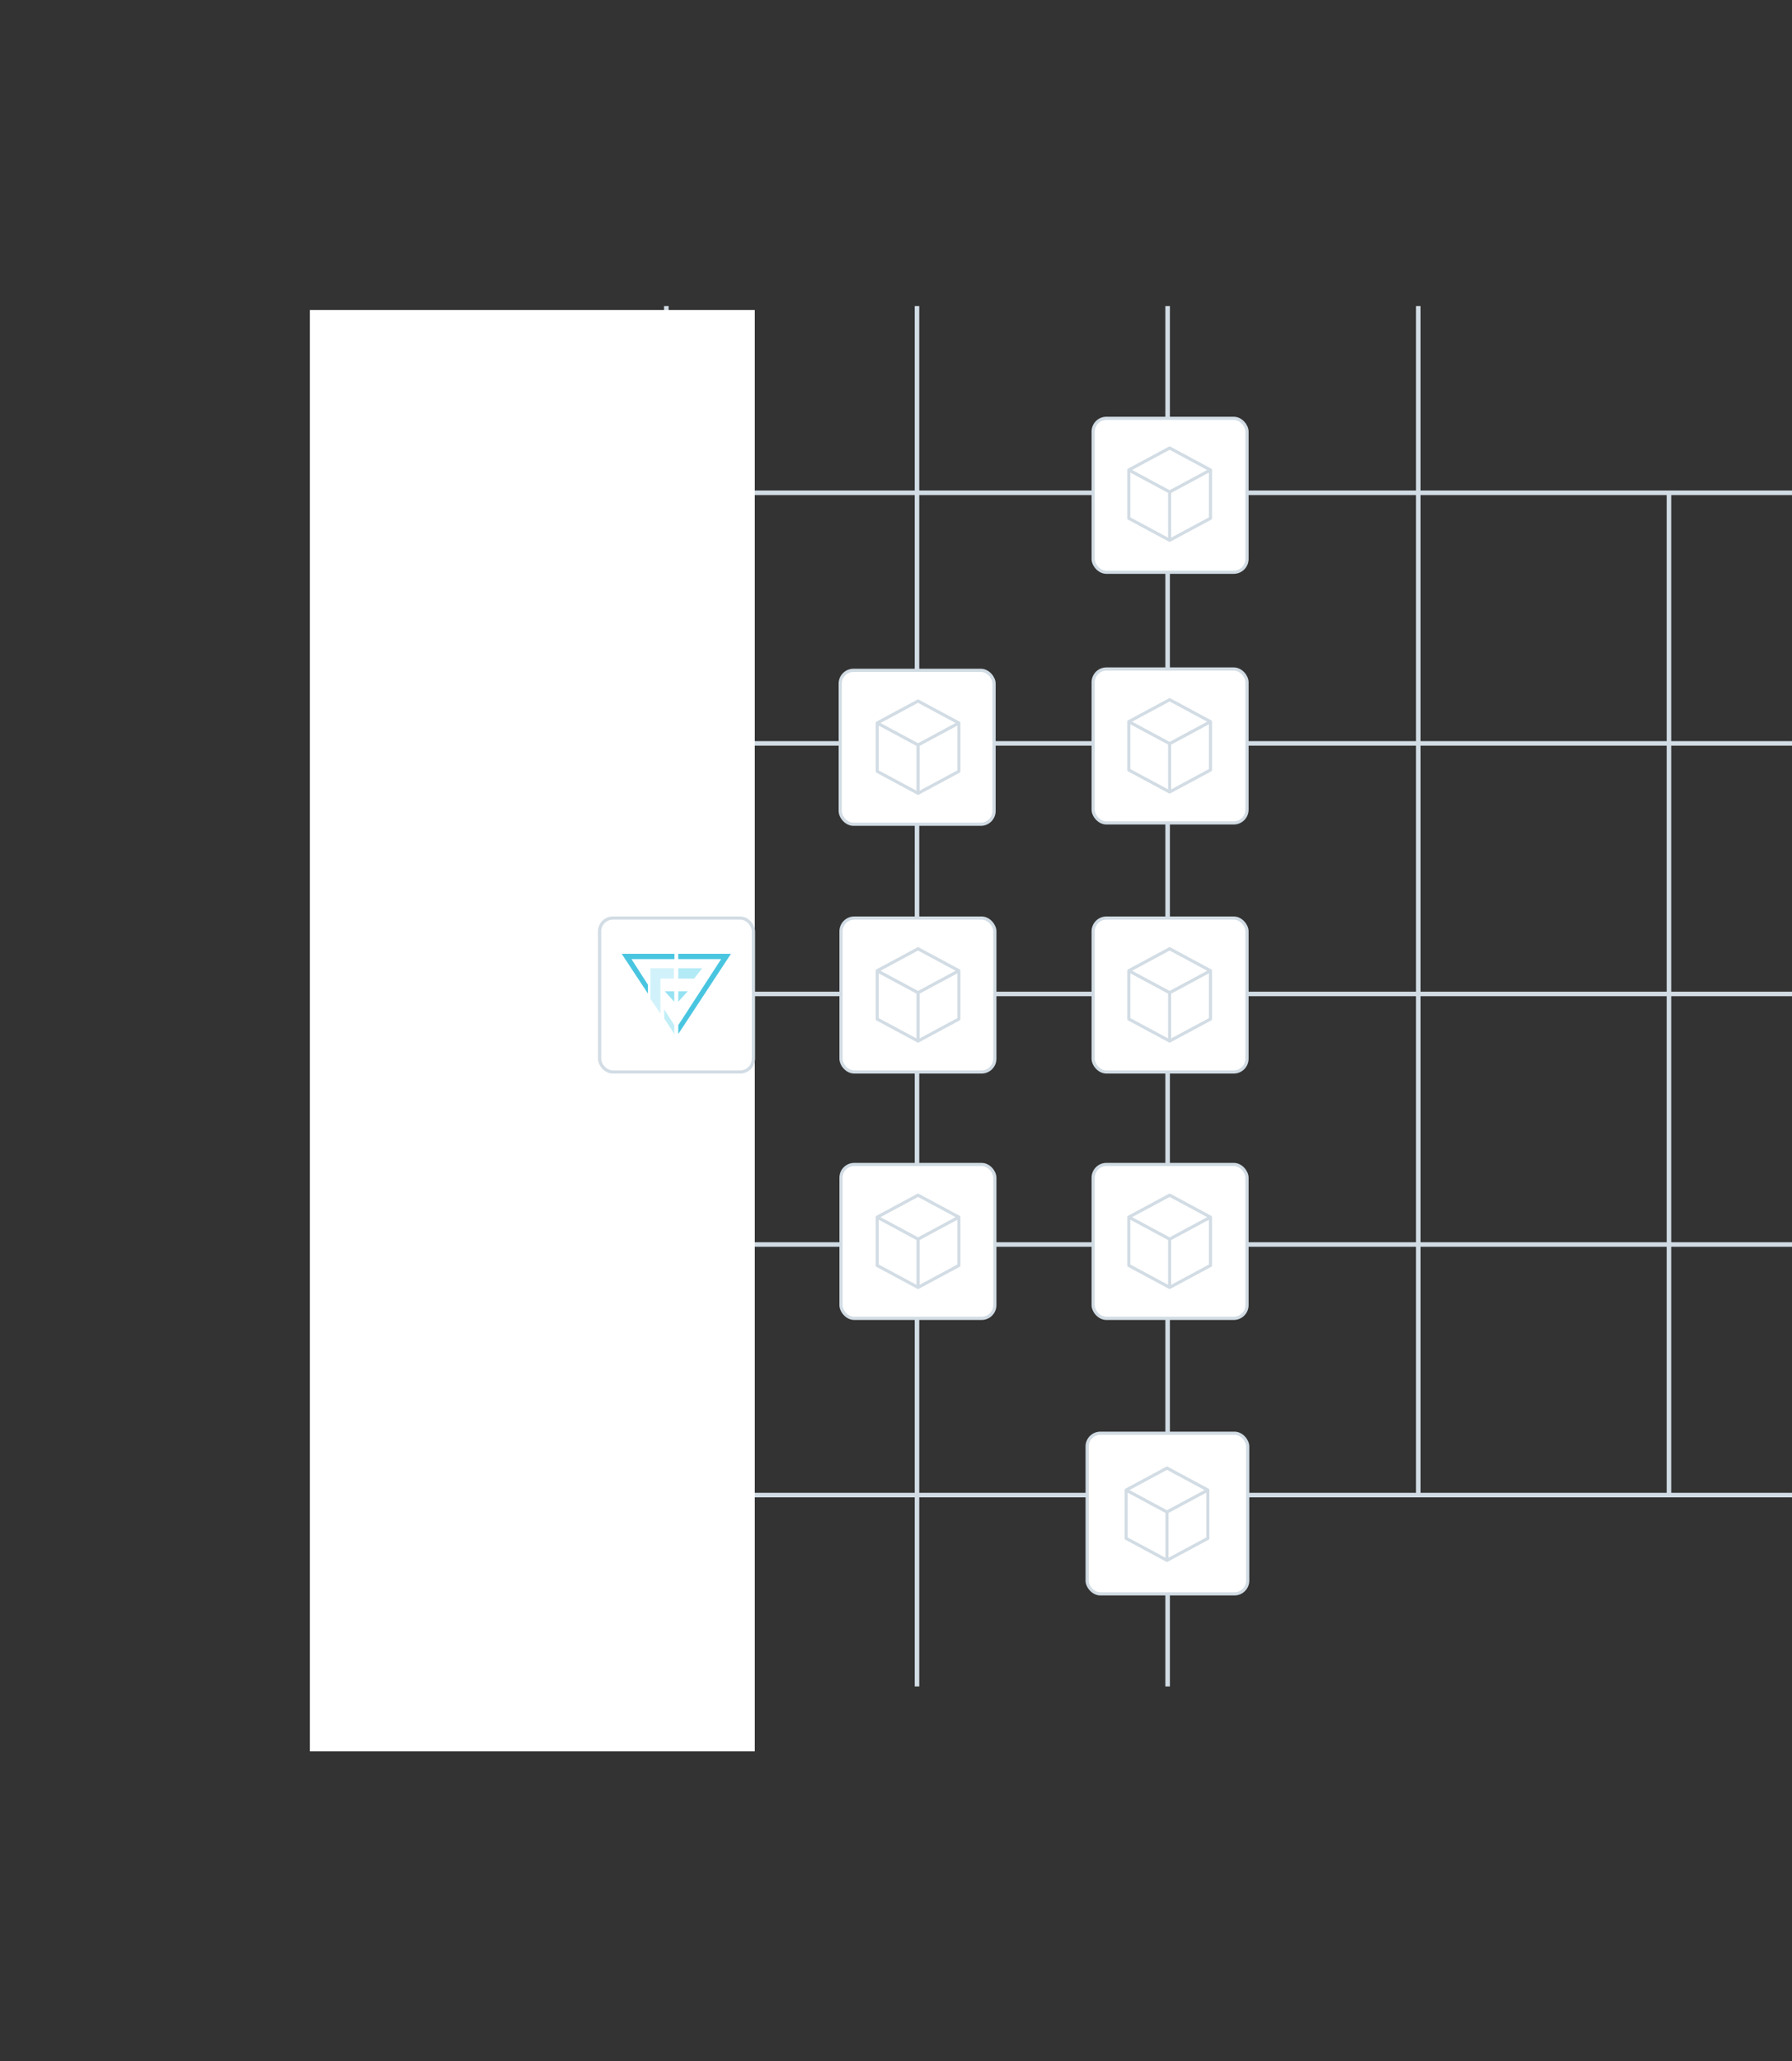 <svg xmlns="http://www.w3.org/2000/svg" xmlns:xlink="http://www.w3.org/1999/xlink" width="676.646" height="778" viewBox="0 0 676.646 778">
  <rect x="0" y="0" width="676.646" height="778" fill="#333333" stroke="none"/>
  <defs>
    <clipPath id="clip-path">
      <rect id="Rectangle_1017" data-name="Rectangle 1017" width="32" height="36" fill="#fff"/>
    </clipPath>
  </defs>
  <g id="_2" data-name="2" transform="translate(117 115.5)">
    <path id="Path_1402" data-name="Path 1402" d="M425.045,69.639h45.6v1.719h-45.6V164.21h45.6v1.719h-45.6v92.852h45.6V260.5h-45.6v92.852h45.6v1.719h-45.6v92.851h45.6v1.72H235.754V521h-1.721V449.642H141.108V521h-1.721V449.642H46.462V521h-1.72V449.642H0v-1.72H44.742V355.071H0v-1.719H44.742V260.5H0v-1.719H44.742V165.929H0V164.21H44.742V71.358H0V69.639H44.742V0h1.72V69.639h92.925V0h1.721V69.639h92.925V0h1.721V69.639h92.925V0h1.72V69.639h94.646Zm-1.721,96.29H330.4v92.852h92.925ZM234.033,260.5H141.108v92.852h92.925Zm1.721,92.852h92.925V260.5H235.754Zm-1.721-94.571V165.929H141.108v92.852Zm1.721,0h92.925V165.929H235.754Zm187.57,1.719H330.4v92.852h92.925Zm0,187.422V355.071H330.4v92.851Zm-94.645,0V355.071H235.754v92.851Zm-94.646,0V355.071H141.108v92.851Zm-187.571,0h92.925V355.071H46.462Zm0-94.57h92.925V260.5H46.462Zm0-94.571h92.925V165.929H46.462Zm0-187.423V164.21h92.925V71.358Zm94.646,0V164.21h92.925V71.358Zm94.646,0V164.21h92.925V71.358Zm94.645,0V164.21h92.925V71.358Z" transform="translate(88.999 0)" fill="#d2dce4" fill-rule="evenodd"/>
    <rect id="Rectangle_1025" data-name="Rectangle 1025" width="544" height="168" transform="translate(0 545.5) rotate(-90)" fill="#fff"/>
    <rect id="Rectangle_991" data-name="Rectangle 991" width="58.092" height="58.092" rx="5" transform="translate(200.259 137.5)" fill="#fff" stroke="#d2dce4" stroke-width="1.2"/>
    <g id="Group_910" data-name="Group 910" transform="translate(213.646 148.5)" clip-path="url(#clip-path)">
      <path id="Path_1414" data-name="Path 1414" d="M314.307,250.358l15.422-8.29a.57.57,0,0,1,.541,0l15.421,8.29a.607.607,0,0,1,.308.523v18.237a.593.593,0,0,1-.31.524l-15.419,8.289-.037.016-.025.01a.536.536,0,0,1-.416,0,.117.117,0,0,1-.026-.01l-.036-.015-15.42-8.289a.594.594,0,0,1-.31-.525v-18.24a.609.609,0,0,1,.308-.52Zm16.272,9.171v16.9l14.259-7.666v-16.9Zm-14.754-8.648L330,258.5l14.174-7.62L330,243.262Zm-.665.982v16.9l14.259,7.666v-16.9Z" transform="translate(-313.999 -242)" fill="#d2dce4"/>
    </g>
    <rect id="Rectangle_994" data-name="Rectangle 994" width="58.092" height="58.092" rx="5" transform="translate(200.554 231)" fill="#fff" stroke="#d2dce4" stroke-width="1.2"/>
    <g id="Group_893" data-name="Group 893" transform="translate(213.646 242)" clip-path="url(#clip-path)">
      <path id="Path_1407" data-name="Path 1407" d="M314.307,250.358l15.422-8.29a.57.57,0,0,1,.541,0l15.421,8.29a.607.607,0,0,1,.308.523v18.237a.593.593,0,0,1-.31.524l-15.419,8.289-.037.016-.025.01a.536.536,0,0,1-.416,0,.117.117,0,0,1-.026-.01l-.036-.015-15.42-8.289a.594.594,0,0,1-.31-.525v-18.24a.609.609,0,0,1,.308-.52Zm16.272,9.171v16.9l14.259-7.666v-16.9Zm-14.754-8.648L330,258.5l14.174-7.62L330,243.262Zm-.665.982v16.9l14.259,7.666v-16.9Z" transform="translate(-313.999 -242)" fill="#d2dce4"/>
    </g>
    <rect id="Rectangle_997" data-name="Rectangle 997" width="58.092" height="58.092" rx="5" transform="translate(200.554 324)" fill="#fff" stroke="#d2dce4" stroke-width="1.2"/>
    <g id="Group_895" data-name="Group 895" transform="translate(213.646 335)" clip-path="url(#clip-path)">
      <path id="Path_1408" data-name="Path 1408" d="M314.307,343.358l15.422-8.29a.57.57,0,0,1,.541,0l15.421,8.29a.607.607,0,0,1,.308.523v18.237a.593.593,0,0,1-.31.524l-15.419,8.289-.037.016-.025.01a.536.536,0,0,1-.416,0,.117.117,0,0,1-.026-.01l-.036-.015-15.42-8.289a.594.594,0,0,1-.31-.525v-18.24a.609.609,0,0,1,.308-.52Zm16.272,9.171v16.9l14.259-7.666v-16.9Zm-14.754-8.648L330,351.5l14.174-7.62L330,336.262Zm-.665.982v16.9l14.259,7.666v-16.9Z" transform="translate(-313.999 -335)" fill="#d2dce4"/>
    </g>
    <rect id="Rectangle_1000" data-name="Rectangle 1000" width="58.092" height="58.092" rx="5" transform="translate(295.767 137)" fill="#fff" stroke="#d2dce4" stroke-width="1.2"/>
    <g id="Group_897" data-name="Group 897" transform="translate(308.646 148)" clip-path="url(#clip-path)">
      <path id="Path_1409" data-name="Path 1409" d="M219.307,156.358l15.422-8.29a.57.57,0,0,1,.541,0l15.421,8.29a.607.607,0,0,1,.308.523v18.237a.593.593,0,0,1-.31.524l-15.419,8.289-.037.016-.025.01a.536.536,0,0,1-.416,0,.117.117,0,0,1-.026-.01l-.036-.015-15.42-8.289a.594.594,0,0,1-.31-.525v-18.24a.609.609,0,0,1,.308-.52Zm16.272,9.171v16.9l14.259-7.666v-16.9Zm-14.754-8.648L235,164.5l14.174-7.62L235,149.262Zm-.665.982v16.9l14.259,7.666v-16.9Z" transform="translate(-218.999 -148)" fill="#d2dce4"/>
    </g>
    <rect id="Rectangle_1003" data-name="Rectangle 1003" width="58.092" height="58.092" rx="5" transform="translate(295.767 231)" fill="#fff" stroke="#d2dce4" stroke-width="1.2"/>
    <g id="Group_899" data-name="Group 899" transform="translate(308.646 242)" clip-path="url(#clip-path)">
      <path id="Path_1410" data-name="Path 1410" d="M219.307,250.358l15.422-8.29a.57.57,0,0,1,.541,0l15.421,8.29a.607.607,0,0,1,.308.523v18.237a.593.593,0,0,1-.31.524l-15.419,8.289-.037.016-.025.01a.536.536,0,0,1-.416,0,.117.117,0,0,1-.026-.01l-.036-.015-15.42-8.289a.594.594,0,0,1-.31-.525v-18.24a.609.609,0,0,1,.308-.52Zm16.272,9.171v16.9l14.259-7.666v-16.9Zm-14.754-8.648L235,258.5l14.174-7.62L235,243.262Zm-.665.982v16.9l14.259,7.666v-16.9Z" transform="translate(-218.999 -242)" fill="#d2dce4"/>
    </g>
    <rect id="Rectangle_1006" data-name="Rectangle 1006" width="58.092" height="58.092" rx="5" transform="translate(295.767 324)" fill="#fff" stroke="#d2dce4" stroke-width="1.2"/>
    <g id="Group_911" data-name="Group 911" transform="translate(308.646 335)" clip-path="url(#clip-path)">
      <path id="Path_1415" data-name="Path 1415" d="M219.307,250.358l15.422-8.29a.57.57,0,0,1,.541,0l15.421,8.29a.607.607,0,0,1,.308.523v18.237a.593.593,0,0,1-.31.524l-15.419,8.289-.037.016-.025.01a.536.536,0,0,1-.416,0,.117.117,0,0,1-.026-.01l-.036-.015-15.42-8.289a.594.594,0,0,1-.31-.525v-18.24a.609.609,0,0,1,.308-.52Zm16.272,9.171v16.9l14.259-7.666v-16.9Zm-14.754-8.648L235,258.5l14.174-7.62L235,243.262Zm-.665.982v16.9l14.259,7.666v-16.9Z" transform="translate(-218.999 -242)" fill="#d2dce4"/>
    </g>
    <rect id="Rectangle_1009" data-name="Rectangle 1009" width="60.629" height="60.629" rx="5" transform="translate(293.496 425.434)" fill="#fff" stroke="#d2dce4" stroke-width="1.2"/>
    <g id="Group_903" data-name="Group 903" transform="translate(307.646 438)" clip-path="url(#clip-path)">
      <path id="Path_1412" data-name="Path 1412" d="M220.307,446.358l15.422-8.29a.57.57,0,0,1,.541,0l15.421,8.29a.607.607,0,0,1,.308.523v18.237a.593.593,0,0,1-.31.524l-15.419,8.289-.037.016-.025.01a.536.536,0,0,1-.416,0,.117.117,0,0,1-.026-.01l-.036-.015-15.42-8.289a.594.594,0,0,1-.31-.525v-18.24a.609.609,0,0,1,.308-.52Zm16.272,9.171v16.9l14.259-7.666v-16.9Zm-14.754-8.648L236,454.5l14.174-7.62L236,439.262Zm-.665.982v16.9l14.259,7.666v-16.9Z" transform="translate(-219.999 -438)" fill="#d2dce4"/>
    </g>
    <rect id="Rectangle_1012" data-name="Rectangle 1012" width="58.092" height="58.092" rx="5" transform="translate(295.767 42.387)" fill="#fff" stroke="#d2dce4" stroke-width="1.2"/>
    <g id="Group_905" data-name="Group 905" transform="translate(308.646 53)" clip-path="url(#clip-path)">
      <path id="Path_1413" data-name="Path 1413" d="M219.307,61.358l15.422-8.29a.573.573,0,0,1,.541,0l15.421,8.29a.606.606,0,0,1,.308.523V80.118a.593.593,0,0,1-.31.524L235.27,88.931a.232.232,0,0,1-.037.016l-.025.01A.525.525,0,0,1,235,89a.537.537,0,0,1-.208-.042l-.026-.01a.268.268,0,0,1-.036-.016l-15.42-8.289a.593.593,0,0,1-.31-.524V61.878a.608.608,0,0,1,.308-.52Zm16.272,9.17v16.9l14.259-7.666v-16.9Zm-14.754-8.647L235,69.5l14.174-7.62L235,54.262Zm-.665.982v16.9l14.259,7.666v-16.9Z" transform="translate(-218.999 -53)" fill="#d2dce4"/>
    </g>
    <rect id="Rectangle_1015" data-name="Rectangle 1015" width="58.092" height="58.092" rx="5" transform="translate(109.408 231)" fill="#fff" stroke="#d2dce4" stroke-width="1.2"/>
    <g id="Group_909" data-name="Group 909" transform="translate(117.748 244.5)">
      <path id="Path_1383" data-name="Path 1383" d="M-5034.227-1202.87h-9.022v3.905h5.948Z" transform="translate(5064.615 1208.332)" fill="#b2eaf6"/>
      <path id="Path_1384" data-name="Path 1384" d="M-5210.4-1202.87h-8.888v11.536l3.8,5.521v-13.152h5.083Z" transform="translate(5230.12 1208.332)" fill="#d1f2fa"/>
      <path id="Path_1385" data-name="Path 1385" d="M-5043.4-1057.949h3.566l-3.576,3.952Z" transform="translate(5064.769 1072.086)" fill="#95e2f2"/>
      <path id="Path_1386" data-name="Path 1386" d="M-5124.88-1057.949V-1054l-3.577-3.952Z" transform="translate(5144.723 1072.086)" fill="#95e2f2"/>
      <path id="Path_1387" data-name="Path 1387" d="M-5043.623-1292.127v-2h19.908l-19.884,30.255,0-3.34,16.183-24.918Z" transform="translate(5064.967 1294.125)" fill="#49c5e0"/>
      <path id="Path_1390" data-name="Path 1390" d="M-5023.715-1292.127v-2h-19.908l9.907,15.007,0-3.34-6.206-9.67Z" transform="translate(5043.623 1294.125)" fill="#49c5e0"/>
      <path id="Path_1391" data-name="Path 1391" d="M-5027.549-1269.7l3.81,5.83,0-3.34-3.838-5.951Z" transform="translate(5043.623 1294.125)" fill="#c1eef7"/>
    </g>
  </g>
</svg>

